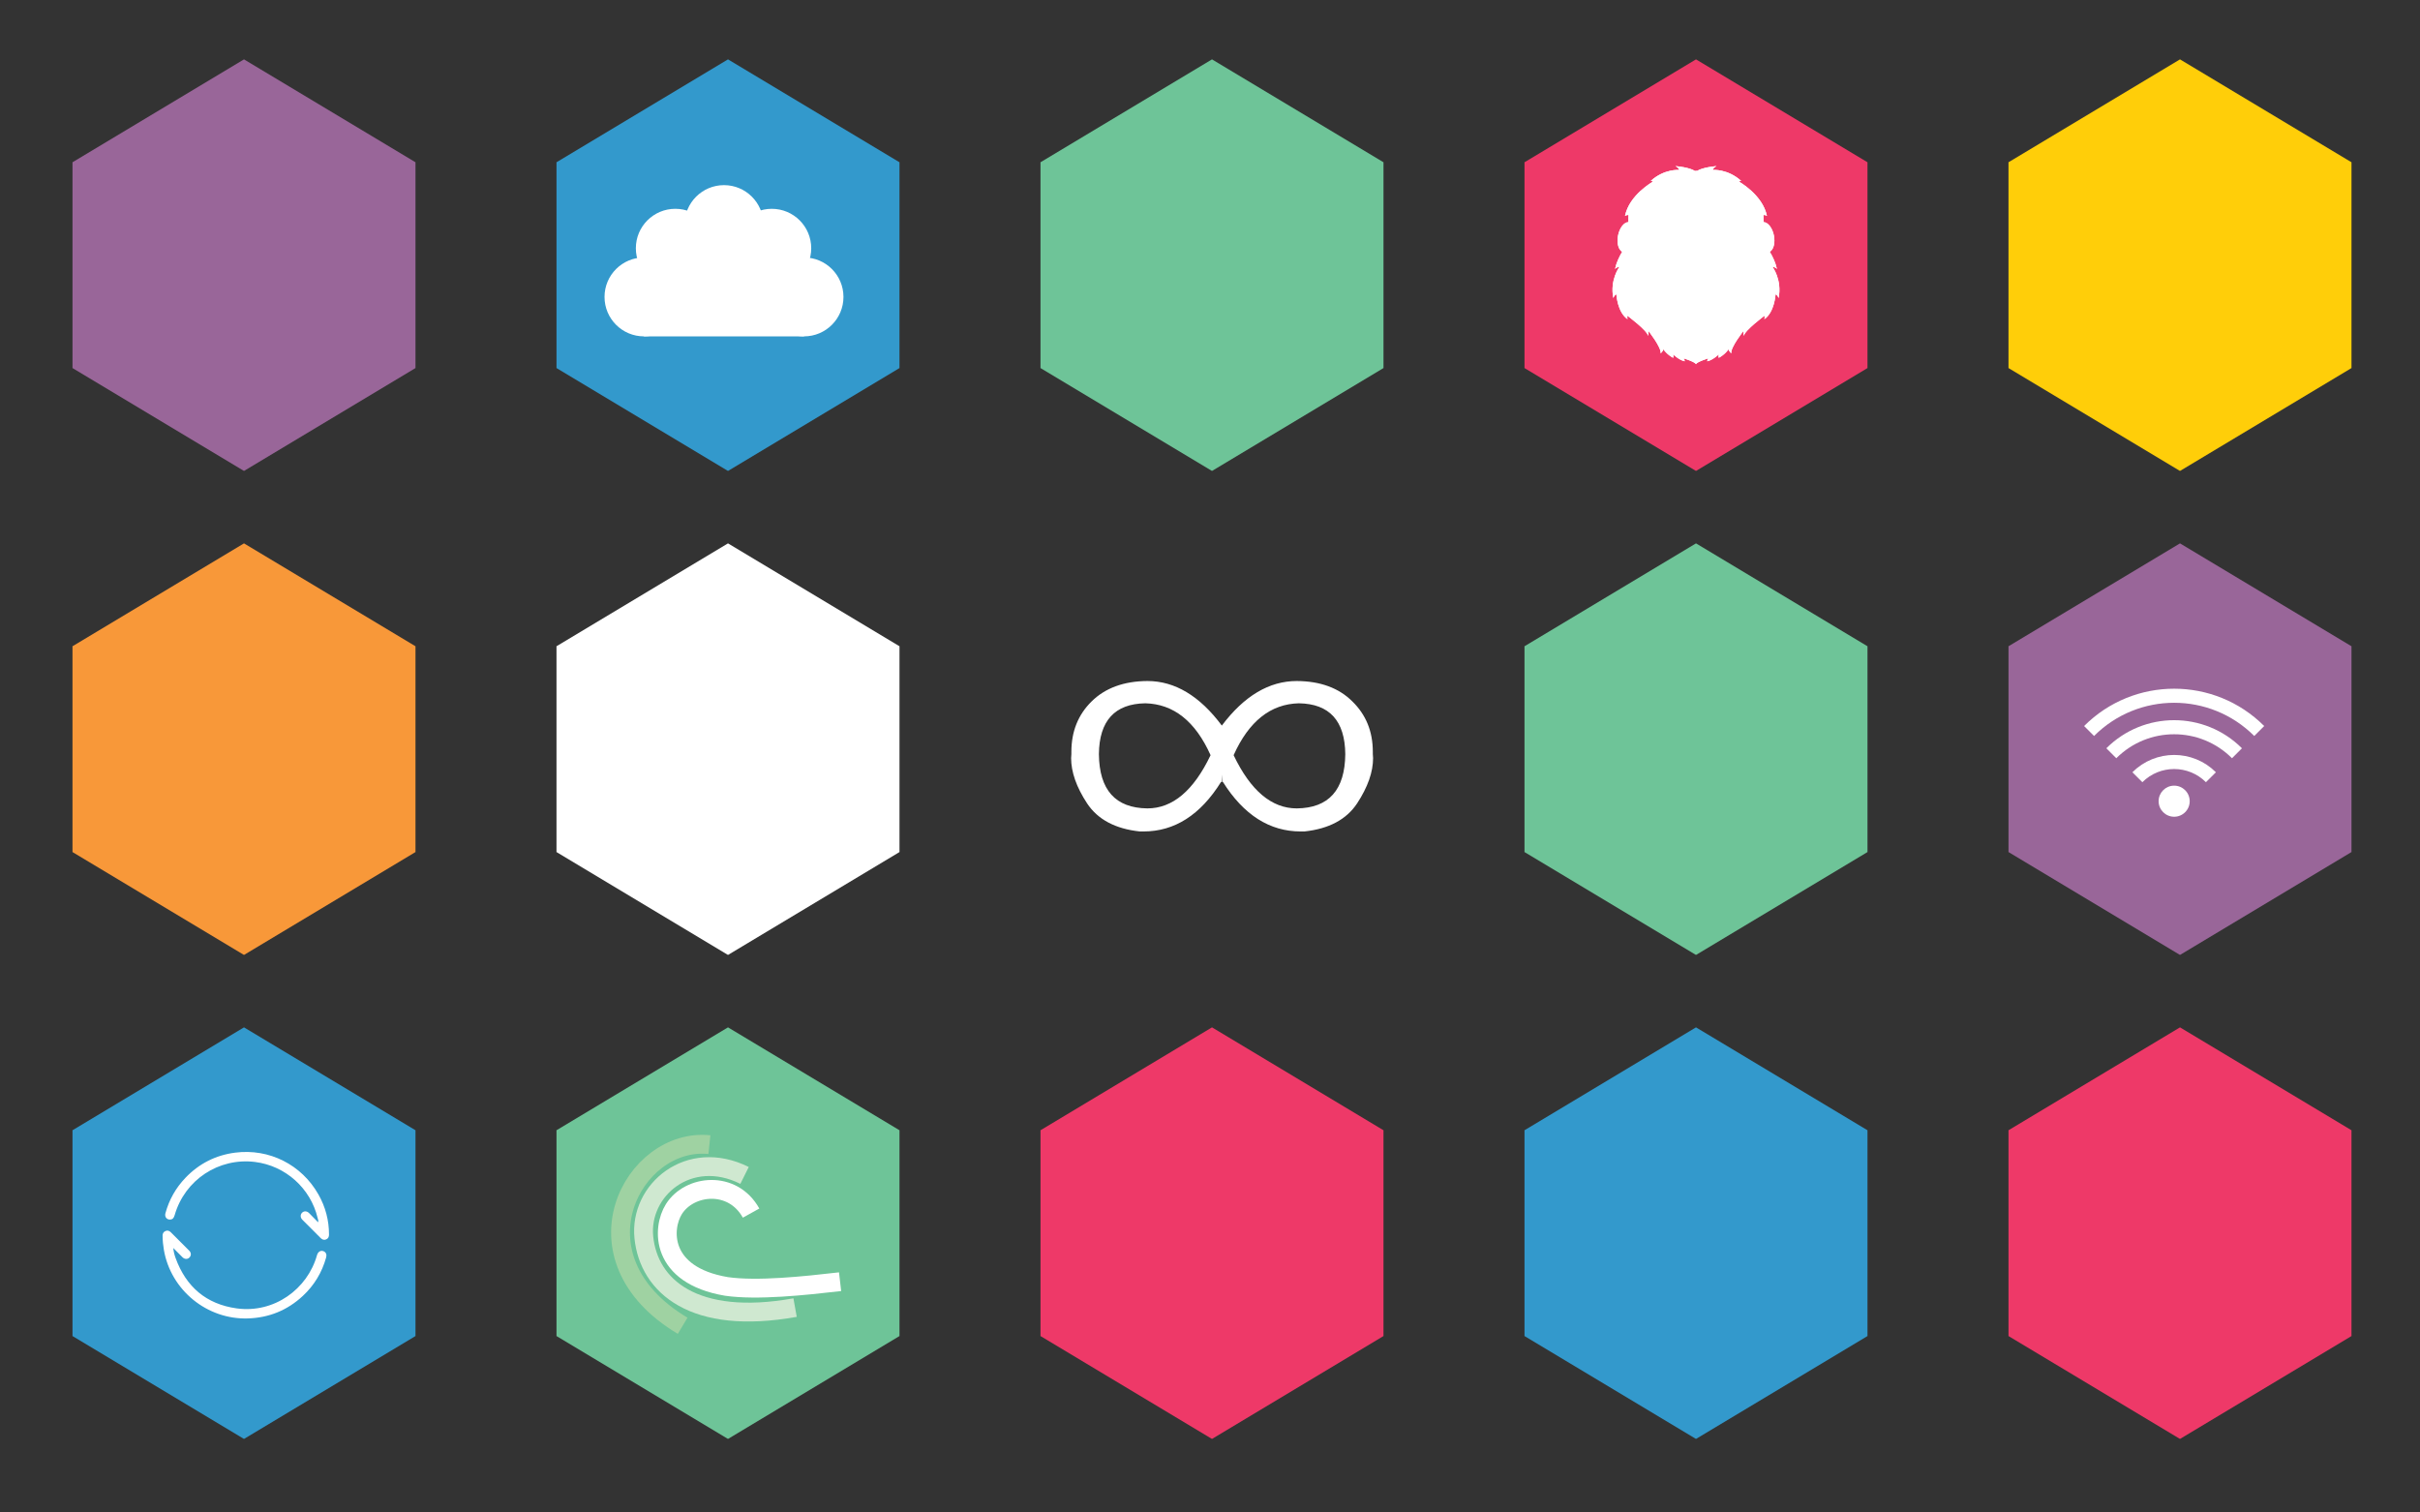 <?xml version="1.0" encoding="utf-8"?>
<!-- Generator: Adobe Illustrator 16.0.0, SVG Export Plug-In . SVG Version: 6.00 Build 0)  -->
<!DOCTYPE svg PUBLIC "-//W3C//DTD SVG 1.1//EN" "http://www.w3.org/Graphics/SVG/1.1/DTD/svg11.dtd">
<svg version="1.1" id="Layer_1" xmlns="http://www.w3.org/2000/svg" xmlns:xlink="http://www.w3.org/1999/xlink" x="0px" y="0px"
	 width="400px" height="250px" viewBox="0 0 400 250" enable-background="new 0 0 400 250" xml:space="preserve">
<rect x="0" y="0" width="400" height="250" fill="#333333" stroke="none"/>
<polygon fill="#996699" points="68.676,60.836 40.329,77.841 11.982,60.836 11.982,26.82 40.329,9.813 68.676,26.82 "/>
<polygon fill="#F89839" points="68.676,140.836 40.329,157.841 11.982,140.836 11.982,106.82 40.329,89.813 68.676,106.82 "/>
<polygon fill="#3399CC" points="68.676,220.836 40.329,237.841 11.982,220.836 11.982,186.82 40.329,169.813 68.676,186.82 "/>
<polygon fill="#6EC498" points="148.676,220.836 120.329,237.841 91.982,220.836 91.982,186.82 120.329,169.813 148.676,186.82 "/>
<polygon fill="#EE3968" points="228.676,220.836 200.329,237.841 171.982,220.836 171.982,186.82 200.329,169.813 228.676,186.82 
	"/>
<polygon fill="#3399CC" points="308.676,220.836 280.329,237.841 251.982,220.836 251.982,186.82 280.329,169.813 308.676,186.82 
	"/>
<polygon fill="#EE3968" points="388.676,220.836 360.329,237.841 331.982,220.836 331.982,186.82 360.329,169.813 388.676,186.82 
	"/>
<polygon fill="#996699" points="388.676,140.836 360.329,157.841 331.982,140.836 331.982,106.82 360.329,89.813 388.676,106.82 "/>
<polygon fill="#FFCE09" points="388.676,60.836 360.329,77.841 331.982,60.836 331.982,26.82 360.329,9.813 388.676,26.82 "/>
<polygon fill="#6EC498" points="228.676,60.836 200.329,77.841 171.982,60.836 171.982,26.82 200.329,9.813 228.676,26.82 "/>
<polygon fill="#3399CC" points="148.676,60.836 120.329,77.841 91.982,60.836 91.982,26.82 120.329,9.813 148.676,26.82 "/>
<polygon fill="#FFFFFF" points="148.676,140.836 120.329,157.841 91.982,140.836 91.982,106.82 120.329,89.813 148.676,106.82 "/>
<polygon fill="#6EC498" points="308.676,140.836 280.329,157.841 251.982,140.836 251.982,106.82 280.329,89.813 308.676,106.82 "/>
<g>
	<g>
		<path id="path3305_3_" fill="none" stroke="#9FD2A2" stroke-width="3.113" d="M117.257,189.201
			c-12.598-1.333-23.383,18.62-4.42,29.937"/>
	</g>
	<g>
		<path id="path3307_3_" fill="none" stroke="#CFE8D0" stroke-width="3.113" d="M123.067,194.287
			c-9.206-4.594-17.444,2.438-16.646,10.248c0.822,8.041,8.255,14.604,24.998,11.597"/>
	</g>
	<g>
		<path id="path3309_3_" fill="none" stroke="#FFFFFF" stroke-width="3.113" d="M124.146,200.513
			c-3.056-5.504-10.198-4.723-12.754-0.666c-2.004,3.179-2.349,10.921,8.673,12.787c5.077,0.73,12.823-0.093,18.791-0.78"/>
	</g>
</g>
<g>
	<g>
		<path fill-rule="evenodd" clip-rule="evenodd" fill="#3399CC" d="M42.063,186.673c0.382,0.146,0.79,0.125,1.186,0.187
			c7.366,1.131,13.239,6.713,14.567,14.044c1.059,5.845-0.45,11.036-4.548,15.354c-3.687,3.884-8.302,5.649-13.642,5.391
			c-8.064-0.395-14.827-6.435-16.233-14.419c-0.077-0.438-0.127-0.879-0.191-1.317c-0.01-0.063,0.02-0.143-0.072-0.168
			c0-0.98,0-1.96,0-2.94c0.082-0.039,0.054-0.115,0.06-0.179c0.204-2.387,0.848-4.653,2.017-6.743
			c2.73-4.882,6.844-7.888,12.355-8.94c0.584-0.112,1.178-0.181,1.768-0.269C40.241,186.673,41.15,186.673,42.063,186.673z
			 M52.57,202.022c-0.494-0.502-0.981-1.01-1.481-1.509c-0.363-0.362-0.833-0.383-1.157-0.066c-0.315,0.309-0.311,0.806,0.039,1.158
			c1.008,1.021,2.026,2.032,3.043,3.046c0.254,0.253,0.556,0.358,0.901,0.207c0.342-0.15,0.466-0.424,0.466-0.792
			c0-2.364-0.586-4.573-1.741-6.62c-2.778-4.93-8.145-7.654-13.78-6.925c-3.212,0.416-5.957,1.81-8.203,4.153
			c-1.604,1.675-2.71,3.637-3.318,5.875c-0.157,0.579,0.216,1.061,0.783,1.033c0.395-0.02,0.602-0.228,0.754-0.752
			c1.674-5.812,7.275-9.514,13.27-8.771c5.035,0.623,9.193,4.345,10.357,9.277c0.052,0.224,0.167,0.45,0.066,0.689V202.022z
			 M28.641,206.282c0.549,0.555,1.032,1.047,1.523,1.532c0.359,0.354,0.838,0.359,1.155,0.032c0.311-0.322,0.298-0.778-0.047-1.123
			c-1.011-1.02-2.027-2.033-3.043-3.045c-0.28-0.28-0.581-0.34-0.9-0.193c-0.326,0.15-0.46,0.41-0.457,0.766
			c0.007,0.788,0.081,1.566,0.213,2.342c1.144,6.663,7.146,11.551,13.897,11.332c3.49-0.113,6.517-1.345,9.067-3.717
			c1.884-1.754,3.171-3.883,3.859-6.366c0.124-0.449-0.014-0.82-0.363-0.995c-0.488-0.245-0.982,0.022-1.153,0.631
			c-1.57,5.6-7.088,9.643-13.278,8.786c-5.018-0.693-8.361-3.563-10.089-8.313C28.842,207.445,28.699,206.921,28.641,206.282z"/>
		<path fill-rule="evenodd" clip-rule="evenodd" fill="#FFFFFF" d="M52.57,202.026c0.101-0.239-0.014-0.466-0.066-0.689
			c-1.164-4.933-5.322-8.654-10.357-9.277c-5.994-0.742-11.596,2.96-13.27,8.771c-0.152,0.524-0.359,0.732-0.754,0.752
			c-0.567,0.027-0.94-0.454-0.783-1.033c0.608-2.238,1.714-4.2,3.318-5.875c2.246-2.344,4.99-3.737,8.203-4.153
			c5.635-0.729,11.001,1.995,13.78,6.925c1.155,2.047,1.741,4.256,1.741,6.62c0,0.368-0.124,0.642-0.466,0.792
			c-0.345,0.151-0.647,0.046-0.901-0.207c-1.018-1.014-2.035-2.025-3.043-3.046c-0.35-0.353-0.354-0.85-0.039-1.158
			c0.323-0.316,0.794-0.296,1.157,0.066c0.5,0.499,0.987,1.007,1.481,1.509c0.002-0.025,0.079,0.011,0.038-0.048
			C52.595,201.993,52.582,202.009,52.57,202.026z"/>
		<path fill-rule="evenodd" clip-rule="evenodd" fill="#FFFFFF" d="M28.641,206.282c0.058,0.639,0.201,1.163,0.385,1.669
			c1.728,4.75,5.071,7.619,10.089,8.313c6.189,0.856,11.708-3.187,13.278-8.786c0.171-0.608,0.665-0.876,1.153-0.631
			c0.349,0.175,0.487,0.546,0.363,0.995c-0.688,2.483-1.975,4.612-3.859,6.366c-2.55,2.372-5.577,3.604-9.067,3.717
			c-6.752,0.219-12.753-4.669-13.897-11.332c-0.132-0.775-0.206-1.554-0.213-2.342c-0.003-0.355,0.131-0.615,0.457-0.766
			c0.319-0.146,0.62-0.087,0.9,0.193c1.017,1.012,2.033,2.025,3.043,3.045c0.346,0.345,0.358,0.801,0.047,1.123
			c-0.317,0.327-0.796,0.321-1.155-0.032C29.673,207.329,29.19,206.837,28.641,206.282z"/>
	</g>
</g>
<g>
	<g>
		<g>
			<g>
				<path fill="none" stroke="#FFFFFF" stroke-width="2.327" d="M345.302,120.828c7.771-7.771,20.352-7.771,28.123,0"/>
				<path fill="none" stroke="#FFFFFF" stroke-width="2.327" d="M348.979,124.506c5.74-5.737,15.028-5.737,20.769,0"/>
				<path fill="none" stroke="#FFFFFF" stroke-width="2.327" d="M353.286,128.469c3.358-3.36,8.797-3.36,12.155,0"/>
			</g>
			<circle fill="#FFFFFF" cx="359.365" cy="132.431" r="2.569"/>
		</g>
	</g>
</g>
<g>
	<g>
		<rect x="106.443" y="46.063" fill="#FFFFFF" width="26.452" height="9.539"/>
		<circle fill="#FFFFFF" cx="106.442" cy="49.079" r="6.52"/>
		<circle fill="#FFFFFF" cx="132.895" cy="49.079" r="6.52"/>
		<circle fill="#FFFFFF" cx="111.621" cy="41.033" r="6.521"/>
		<circle fill="#FFFFFF" cx="127.567" cy="41.033" r="6.519"/>
		<circle fill="#FFFFFF" cx="119.669" cy="37.121" r="6.52"/>
		<rect x="106.443" y="43.082" fill="#FFFFFF" width="26.452" height="6.557"/>
	</g>
</g>
<g id="text3006_1_">
	<path id="path3011_1_" fill="#FFFFFF" d="M181.637,124.652c0.058,5.922,2.729,8.91,8.016,8.969c4.159,0,7.64-2.932,10.441-8.795
		c-2.513-5.604-6.109-8.463-10.788-8.578C184.251,116.334,181.694,119.137,181.637,124.652 M214.694,116.248
		c-4.68,0.115-8.275,2.975-10.789,8.578c2.802,5.863,6.283,8.795,10.442,8.795c5.285-0.059,7.957-3.047,8.015-8.969
		C222.305,119.137,219.748,116.334,214.694,116.248 M201.956,128.031v1.213h-0.13c-3.408,5.461-7.683,8.189-12.824,8.189h-0.606
		c-4.044-0.434-6.946-1.979-8.708-4.635c-1.763-2.688-2.644-5.186-2.643-7.496c-0.001-0.203,0.014-0.42,0.043-0.65
		c0-0.115,0-0.246,0-0.391c0-3.35,1.111-6.121,3.336-8.316c2.253-2.225,5.329-3.352,9.229-3.379c4.534,0,8.636,2.453,12.304,7.365
		c3.697-4.912,7.828-7.365,12.392-7.365c3.898,0.027,6.96,1.154,9.185,3.379c2.253,2.195,3.379,4.967,3.379,8.316
		c0,0.145,0,0.275,0,0.391c0.029,0.23,0.044,0.447,0.044,0.65c0,2.311-0.881,4.809-2.644,7.496
		c-1.762,2.656-4.664,4.201-8.708,4.635h-0.606c-5.142,0-9.431-2.729-12.867-8.189h-0.087L201.956,128.031"/>
</g>
<g>
	<polygon fill="#EE3968" points="308.676,60.838 280.329,77.841 251.982,60.838 251.982,26.821 280.329,9.813 308.676,26.821 	"/>
	<g>
		<g>
			<path fill="#FFFFFF" d="M284.726,40.592c-0.802,0.713-1.88,1.979-2.943,1.861c0,0,1.136,0.369,1.493,1.063
				c-0.076-0.172-0.248-0.619-0.109-0.924c0,0,0.594,0.463,1.739,0.1c1.145-0.363,1.015-1.855,1.015-1.855s0.23-0.123,0.325,0.67
				c0,0,0.279-0.852,0.083-1.402C286.131,39.553,285.525,39.879,284.726,40.592z"/>
			<path fill="#FFFFFF" d="M283.616,41.838c0.969,0.404,1.07-0.582,1.07-0.582l0.229-0.303c0.089,1.688-1.376,1.205-1.376,1.205
				L283.616,41.838z"/>
			<path fill="#FFFFFF" d="M285.307,42.066c-0.504,0.848-1.919,0.521-2.097,0.309l0.119-0.109c0,0,0.654,0.494,1.419-0.023
				c0.766-0.518,0.391-1.408,0.391-1.408l0.219-0.094C285.357,40.74,285.763,41.213,285.307,42.066z"/>
		</g>
		<path fill="#FFFFFF" d="M283.275,43.516c0.02,0.045,0.033,0.072,0.033,0.072C283.299,43.564,283.287,43.539,283.275,43.516z"/>
		<path fill="#FFFFFF" d="M281.826,42.012c1.244,0.033,2.005-1.264,2.005-1.264c-0.564,0.396-1.244,0.689-1.89,0.494
			c-0.646-0.197-0.919-0.623-0.919-0.623v0.023C281.022,40.643,280.583,41.979,281.826,42.012z"/>
		<path fill="#FFFFFF" d="M281.367,43.639c0.301,0.004,0.478,0.219,1.048,0.707c0.569,0.488,1.631,0.459,1.631,0.459
			c-0.886-0.162-1.239-0.846-1.723-1.08C281.841,43.49,281.367,43.639,281.367,43.639z"/>
		<path fill="#FFFFFF" d="M283.698,48.15c0.144-0.783-0.284-1.125-1.071-0.754c-0.787,0.369-1.864,1.328-1.864,1.328
			c0.428,0.701,0.158,1.227,0.158,1.227c0.297-0.07,0.449-0.4,0.449-0.4c1.536,0.357,1.491-1.787,1.628-1.75
			c0.615,0.234-0.062,1.787-0.062,1.787S283.554,48.934,283.698,48.15z"/>
		<path fill="#FFFFFF" d="M281.263,46.775c0,0,2.117-0.881,2.743,0.957c0.625,1.836-0.677,2.551-0.677,2.551
			s1.353-0.459,1.875-1.672c0.523-1.211,1.838-1.313,1.161-2.627c0,0-0.816,2.041-3.61-0.678
			C282.755,45.307,281.67,45.486,281.263,46.775z"/>
		<path fill="#FFFFFF" d="M280.327,43.996c0.273-0.746,0.494-0.967,1.24-1.24c-0.746-0.273-0.967-0.494-1.24-1.24
			c-0.271,0.746-0.494,0.967-1.24,1.24C279.833,43.029,280.056,43.25,280.327,43.996z"/>
		<path fill="#FFFFFF" d="M282.51,44.734c0,0-1.071-1.098-1.556,0.994C280.954,45.729,281.249,44.695,282.51,44.734z"/>
		<g>
			<path fill="#FFFFFF" d="M292.979,44.111c0.43,0,0.732,0.354,0.732,0.354c-0.218-1.049-0.704-2.051-1.188-2.855
				c0.624-0.326,0.929-1.445,0.688-2.676c-0.249-1.271-0.996-2.215-1.722-2.221c0.009-0.695-0.011-1.172-0.011-1.172
				c0.306-0.051,0.58,0.16,0.58,0.16c-0.689-3.502-4.632-5.684-4.632-5.684c0.192-0.135,0.384-0.105,0.384-0.105
				c-2.249-2.047-4.708-1.822-4.708-1.822c0.034-0.326,0.612-0.637,0.612-0.637c-2.118,0.203-2.969,0.635-3.26,0.834
				c-0.076-0.068-0.121-0.107-0.121-0.107s-0.047,0.041-0.129,0.111c-0.283-0.197-1.133-0.635-3.264-0.838
				c0,0,0.578,0.311,0.611,0.637c0,0-2.459-0.225-4.707,1.822c0,0,0.191-0.029,0.383,0.105c0,0-3.943,2.182-4.631,5.684
				c0,0,0.273-0.211,0.58-0.16c0,0-0.021,0.477-0.012,1.172c-0.727,0.006-1.473,0.949-1.721,2.221
				c-0.242,1.23,0.063,2.35,0.688,2.676c-0.482,0.805-0.969,1.807-1.188,2.855c0,0,0.303-0.354,0.732-0.354
				c0,0-1.607,2.115-1.014,5.156c0,0,0.191-0.545,0.508-0.611c0,0,0.152,2.938,1.846,4.105c0,0-0.076-0.322-0.02-0.572
				c0,0,3.293,2.443,3.408,3.324c0,0,0.152-0.395,0.051-0.83c0,0,2.193,2.77,2.027,3.713c0,0,0.336-0.215,0.451-0.66
				c0,0,0.604,0.885,1.627,1.412c0,0,0.078-0.311-0.014-0.574c0,0,1.037,0.98,1.918,1.143c0,0-0.014-0.32-0.176-0.488
				c0,0,1.928,0.604,2.037,0.973c0.109-0.369,2.038-0.973,2.038-0.973c-0.163,0.168-0.177,0.488-0.177,0.488
				c0.88-0.162,1.919-1.143,1.919-1.143c-0.092,0.262-0.016,0.574-0.016,0.574c1.024-0.527,1.627-1.412,1.627-1.412
				c0.115,0.445,0.452,0.66,0.452,0.66c-0.166-0.943,2.027-3.713,2.027-3.713c-0.102,0.434,0.052,0.83,0.052,0.83
				c0.114-0.881,3.406-3.324,3.406-3.324c0.058,0.25-0.019,0.572-0.019,0.572c1.693-1.168,1.846-4.105,1.846-4.105
				c0.315,0.066,0.508,0.611,0.508,0.611C294.585,46.227,292.979,44.111,292.979,44.111z"/>
			<path fill="#FFFFFF" d="M291.361,39.031c-0.003,0-0.005,0-0.008,0.002c0.072-0.611,0.109-1.234,0.126-1.783
				c0.544,0.279,1.016,0.98,1.188,1.861c0.169,0.859,0.008,1.668-0.371,2.137c-0.56-0.867-1.061-1.426-1.061-1.426
				s0.192-0.609,0.727-0.504C291.963,39.318,291.715,38.963,291.361,39.031z"/>
			<path fill="#FFFFFF" d="M280.052,29.133c0.182,0.072,0.277,0.125,0.277,0.125s0.1-0.055,0.285-0.127
				c0.564,0.686,1.903,1.66,3.68,2.475c2.255,1.035,3.201,2.215,3.201,2.215c-2.797-1.301-5.367-0.953-5.367-0.953
				c3.33,0.268,5.02,2.578,5.02,2.578c-1.608-1.365-4.545-0.832-4.545-0.832c1.767,0.172,2.104,1.172,2.104,1.172
				c-2.796,0.113-4.371,2.568-4.371,2.568s-1.576-2.455-4.373-2.568c0,0,0.336-1,2.104-1.172c0,0-2.938-0.533-4.545,0.832
				c0,0,1.689-2.311,5.02-2.578c0,0-2.57-0.348-5.367,0.953c0,0,0.945-1.18,3.201-2.215
				C278.147,30.793,279.485,29.818,280.052,29.133z"/>
			<path fill="#FFFFFF" d="M286.567,41.92c0,0-0.249,0.756-0.947,0.996c0,0,1.229,0.057,1.811-0.77
				c0.037,0.729-0.088,1.246-0.156,1.469c-1.625,1.504-3.515,0.531-3.515,0.531c0.936,0.973,2.1,1.189,3.151,0.529
				c0.499-0.313,0.76-0.75,0.896-1.125c0.008,0.391-0.142,0.629-0.142,0.629c1.131,0.922,1.001,2.57-0.143,4.119
				c-1.145,1.551-2.47,1.279-2.47,1.279c0.351,1.145,0.108,1.842,0.108,1.842c-0.238,0.555-0.53,0.996-0.854,1.348
				c-0.039,0.035-0.083,0.076-0.135,0.119c0.004-0.002,0.008-0.004,0.011-0.008c-0.005,0.006-0.012,0.01-0.019,0.016
				c0.003-0.002,0.006-0.004,0.008-0.008c-0.524,0.355-1.652,0.709-3.855,0.709c-2.139,0-3.266-0.332-3.809-0.676
				c-0.385-0.373-0.729-0.861-1.002-1.5c0,0-0.242-0.697,0.109-1.842c0,0-1.328,0.271-2.471-1.279
				c-1.145-1.549-1.273-3.197-0.143-4.119c0,0-0.143-0.227-0.143-0.6c0.141,0.367,0.4,0.791,0.885,1.096
				c1.053,0.66,2.217,0.443,3.152-0.529c0,0-1.877,0.967-3.498-0.518c-0.068-0.213-0.197-0.732-0.162-1.467
				c0.586,0.809,1.799,0.754,1.799,0.754c-0.697-0.24-0.945-0.996-0.945-0.996c-0.059,0.184,0.047,0.346,0.047,0.346
				c-0.527-0.238-0.742-0.551-0.813-0.836c0.08-0.438,0.223-0.922,0.457-1.445c0.988-2.201,2.826-2.283,6.553,0.471
				c3.337-2.725,5.563-2.672,6.552-0.471c0.229,0.512,0.371,0.988,0.452,1.418c-0.064,0.293-0.275,0.617-0.819,0.863
				C286.519,42.264,286.625,42.102,286.567,41.92z"/>
			<path fill="#FFFFFF" d="M267.989,39.111c0.172-0.881,0.645-1.582,1.189-1.861c0.016,0.549,0.053,1.172,0.125,1.783
				c-0.002-0.002-0.004-0.002-0.008-0.002c-0.354-0.068-0.604,0.287-0.604,0.287c0.537-0.105,0.729,0.504,0.729,0.504
				s-0.5,0.559-1.061,1.426C267.981,40.779,267.821,39.971,267.989,39.111z"/>
			<path fill="#FFFFFF" d="M273.644,52.311c-0.982-1.008-0.754-3.111-0.754-3.111c-0.637,0.842-0.459,2.461-0.459,2.461
				c-1.861-2.016-1.684-4.248-1.684-4.248c-0.854,1.52-0.395,3.598-0.395,3.598c-1.557-2.232-0.865-4.813-0.865-4.813
				c-0.967,1.063-1.053,3.205-1.053,3.205c-0.516-1.033-0.096-2.086-0.096-2.086c-0.486,0.26-0.582,1.129-0.582,1.129
				c-1.227-2.869,1.645-6.008,1.645-6.008l-1.359,0.816c0.715-1.684,1.914-2.865,1.914-2.865l0.557,0.844
				c-1.131-5.225-0.203-6.555-0.203-6.555c-0.324-0.029-0.641,0.221-0.641,0.221c1.283-3.617,6-5.082,6-5.082
				c-0.498-0.287-1.336-0.188-1.336-0.188c2.256-1.107,4.074-0.951,5.096-0.693c-0.494,0.393-1.117,0.855-1.664,1.168
				c-1.127,0.641-5.033,2.355-5.875,4.877c0,0,0.621-0.689,1.559-0.695c0,0-0.879,0.867-0.803,2.451c0,0,1.109-1.137,2.652-1.273
				c0,0-0.549,0.541-0.541,1.01c0,0,2.357-0.57,4.561,1.666c-1.133-0.564-3.039-1.229-4.781-0.49c0,0,0.559-0.063,0.729,0.086
				c0,0-2.297,0.844-2.66,4.223c0,0-0.26-0.262-0.244-0.771c0,0-0.588,1.625-0.207,2.477c0,0-0.988,1.689-0.711,3.313
				c0,0,0.121-0.377,0.33-0.449c0,0-0.061,1.729,1.316,2.805c0,0-0.172-0.338-0.104-0.551c0,0,0.295,0.686,1.1,1.285
				C273.554,50.967,273.644,52.311,273.644,52.311z"/>
			<path fill="#FFFFFF" d="M275.595,56.152c0.498-0.652,0.014-1.43,0.014-1.43c-0.383,0.855-1.213,0.625-1.213,0.625
				c0.613-0.332,0.555-1.314,0.555-1.314c-0.834-0.049-0.797-3.035-0.768-3.9c0.207,0.145,0.445,0.281,0.719,0.4
				c0,0-0.369,2.002,2.068,4.512C276.815,55.941,275.595,56.152,275.595,56.152z"/>
			<path fill="#FFFFFF" d="M280.335,55.848c-1.385,0-3.26-0.361-4.387-3.199c0,0,1.031,1.912,4.387,1.912
				c3.354,0,4.385-1.912,4.385-1.912C283.593,55.486,281.718,55.848,280.335,55.848z"/>
			<path fill="#FFFFFF" d="M286.261,55.348c0,0-0.829,0.23-1.211-0.625c0,0-0.485,0.777,0.013,1.43c0,0-1.212-0.209-1.374-1.098
				c2.449-2.514,2.079-4.521,2.079-4.521c0.269-0.117,0.503-0.25,0.707-0.393c0.028,0.875,0.063,3.844-0.769,3.893
				C285.706,54.033,285.649,55.016,286.261,55.348z"/>
			<path fill="#FFFFFF" d="M292.901,48.445c0,0-0.095-0.869-0.584-1.129c0,0,0.421,1.053-0.096,2.086c0,0-0.086-2.143-1.053-3.205
				c0,0,0.693,2.58-0.864,4.813c0,0,0.46-2.078-0.396-3.598c0,0,0.179,2.232-1.684,4.248c0,0,0.179-1.619-0.459-2.463
				c0,0,0.229,2.105-0.753,3.113c0,0,0.09-1.338-0.438-2.24c0.812-0.6,1.107-1.291,1.107-1.291c0.069,0.213-0.103,0.549-0.103,0.549
				c1.377-1.074,1.315-2.805,1.315-2.805c0.209,0.074,0.33,0.451,0.33,0.451c0.277-1.623-0.711-3.313-0.711-3.313
				c0.381-0.852-0.207-2.477-0.207-2.477c0.017,0.508-0.243,0.771-0.243,0.771c-0.364-3.379-2.66-4.223-2.66-4.223
				c0.169-0.148,0.728-0.088,0.728-0.088c-1.693-0.715-3.539-0.109-4.684,0.443c2.178-2.18,4.463-1.617,4.463-1.617
				c0.008-0.469-0.542-1.012-0.542-1.012c1.544,0.139,2.653,1.275,2.653,1.275c0.076-1.584-0.803-2.451-0.803-2.451
				c0.938,0.004,1.558,0.693,1.558,0.693c-0.84-2.521-4.748-4.234-5.874-4.875c-0.548-0.313-1.172-0.777-1.666-1.172
				c1.021-0.256,2.837-0.408,5.088,0.697c0,0-0.84-0.1-1.337,0.188c0,0,4.718,1.465,5.999,5.08c0,0-0.315-0.248-0.641-0.219
				c0,0,0.928,1.33-0.201,6.553l0.555-0.842c0,0,1.2,1.18,1.914,2.865l-1.358-0.816C291.256,42.438,294.126,45.576,292.901,48.445z"
				/>
		</g>
		<path fill="#FFFFFF" d="M277.382,43.516c-0.012,0.023-0.023,0.049-0.033,0.072C277.349,43.588,277.362,43.561,277.382,43.516z"/>
		<g>
			<path fill="#FFFFFF" d="M277.382,43.516c0.357-0.693,1.492-1.063,1.492-1.063c-1.063,0.117-2.143-1.148-2.941-1.861
				c-0.801-0.713-1.406-1.037-1.604-0.488c-0.197,0.551,0.082,1.402,0.082,1.402c0.096-0.793,0.326-0.67,0.326-0.67
				s-0.131,1.492,1.014,1.855c1.146,0.365,1.74-0.098,1.74-0.098C277.628,42.896,277.458,43.344,277.382,43.516z"/>
			<path fill="#FFFFFF" d="M275.743,40.953l0.227,0.303c0,0,0.104,0.986,1.07,0.582l0.078,0.32
				C277.118,42.158,275.653,42.641,275.743,40.953z"/>
			<path fill="#FFFFFF" d="M275.351,42.066c-0.457-0.854-0.051-1.326-0.051-1.326l0.219,0.094c0,0-0.375,0.891,0.391,1.408
				s1.418,0.023,1.418,0.023l0.119,0.109C277.269,42.588,275.854,42.914,275.351,42.066z"/>
		</g>
		<path fill="#FFFFFF" d="M278.831,42.012c1.244-0.033,0.803-1.367,0.803-1.367v-0.025c0,0-0.271,0.426-0.918,0.623
			c-0.645,0.195-1.324-0.096-1.889-0.494C276.827,40.748,277.587,42.045,278.831,42.012z"/>
		<path fill="#FFFFFF" d="M278.243,44.346c0.568-0.488,0.746-0.703,1.047-0.707c0,0-0.475-0.148-0.957,0.086
			s-0.838,0.918-1.723,1.08C276.61,44.805,277.673,44.834,278.243,44.346z"/>
		<path fill="#FFFFFF" d="M278.03,47.396c-0.787-0.371-1.215-0.029-1.07,0.754s0.76,1.438,0.76,1.438s-0.678-1.553-0.061-1.787
			c0.137-0.037,0.092,2.107,1.627,1.75c0,0,0.152,0.33,0.449,0.4c0,0-0.268-0.525,0.16-1.227
			C279.896,48.725,278.817,47.766,278.03,47.396z"/>
		<path fill="#FFFFFF" d="M276.651,47.732c0.625-1.838,2.744-0.957,2.744-0.957c-0.408-1.289-1.492-1.469-1.492-1.469
			c-2.795,2.719-3.611,0.678-3.611,0.678c-0.676,1.314,0.637,1.416,1.16,2.627c0.523,1.213,1.875,1.672,1.875,1.672
			S276.026,49.568,276.651,47.732z"/>
		<path fill="#FFFFFF" d="M280.323,46.449c-0.193,0.365-0.352,0.473-0.881,0.605c0.529,0.135,0.688,0.242,0.881,0.605
			c0.193-0.363,0.35-0.471,0.881-0.605C280.673,46.922,280.517,46.814,280.323,46.449z"/>
		<path fill="#FFFFFF" d="M278.147,44.734c1.262-0.039,1.557,0.994,1.557,0.994C279.218,43.637,278.147,44.734,278.147,44.734z"/>
		<path fill="#FFFFFF" d="M284.726,40.592c-0.802,0.713-1.88,1.979-2.943,1.861c0,0,1.136,0.369,1.493,1.063
			c-0.076-0.172-0.248-0.619-0.109-0.924c0,0,0.594,0.463,1.739,0.1c1.145-0.363,1.015-1.855,1.015-1.855s0.23-0.123,0.325,0.67
			c0,0,0.279-0.852,0.083-1.402C286.131,39.553,285.525,39.879,284.726,40.592z M283.616,41.838c0.969,0.404,1.07-0.582,1.07-0.582
			l0.229-0.303c0.089,1.688-1.376,1.205-1.376,1.205L283.616,41.838z M285.307,42.066c-0.504,0.848-1.919,0.521-2.097,0.309
			l0.119-0.109c0,0,0.654,0.494,1.419-0.023c0.766-0.518,0.391-1.408,0.391-1.408l0.219-0.094
			C285.357,40.74,285.763,41.213,285.307,42.066z M283.275,43.516c0.02,0.045,0.033,0.072,0.033,0.072
			C283.299,43.564,283.287,43.539,283.275,43.516z M281.826,42.012c1.244,0.033,2.005-1.264,2.005-1.264
			c-0.564,0.396-1.244,0.689-1.89,0.494c-0.646-0.197-0.919-0.623-0.919-0.623v0.023C281.022,40.643,280.583,41.979,281.826,42.012z
			 M281.367,43.639c0.301,0.004,0.478,0.219,1.048,0.707c0.569,0.488,1.631,0.459,1.631,0.459c-0.886-0.162-1.239-0.846-1.723-1.08
			C281.841,43.49,281.367,43.639,281.367,43.639z M283.698,48.15c0.144-0.783-0.284-1.125-1.071-0.754
			c-0.787,0.369-1.864,1.328-1.864,1.328c0.428,0.701,0.158,1.227,0.158,1.227c0.297-0.07,0.449-0.4,0.449-0.4
			c1.536,0.357,1.491-1.787,1.628-1.75c0.615,0.234-0.062,1.787-0.062,1.787S283.554,48.934,283.698,48.15z M281.263,46.775
			c0,0,2.117-0.881,2.743,0.957c0.625,1.836-0.677,2.551-0.677,2.551s1.353-0.459,1.875-1.672c0.523-1.211,1.838-1.313,1.161-2.627
			c0,0-0.816,2.041-3.61-0.678C282.755,45.307,281.67,45.486,281.263,46.775z M280.327,43.996c0.273-0.746,0.494-0.967,1.24-1.24
			c-0.746-0.273-0.967-0.494-1.24-1.24c-0.271,0.746-0.494,0.967-1.24,1.24C279.833,43.029,280.056,43.25,280.327,43.996z
			 M282.51,44.734c0,0-1.071-1.098-1.556,0.994C280.954,45.729,281.249,44.695,282.51,44.734z M292.979,44.111
			c0.43,0,0.732,0.354,0.732,0.354c-0.218-1.049-0.704-2.051-1.188-2.855c0.624-0.326,0.929-1.445,0.688-2.676
			c-0.249-1.271-0.996-2.215-1.722-2.221c0.009-0.695-0.011-1.172-0.011-1.172c0.306-0.051,0.58,0.16,0.58,0.16
			c-0.689-3.502-4.632-5.684-4.632-5.684c0.192-0.135,0.384-0.105,0.384-0.105c-2.249-2.047-4.708-1.822-4.708-1.822
			c0.034-0.326,0.612-0.637,0.612-0.637c-2.118,0.203-2.969,0.635-3.26,0.834c-0.076-0.068-0.121-0.107-0.121-0.107
			s-0.047,0.041-0.129,0.111c-0.283-0.197-1.133-0.635-3.264-0.838c0,0,0.578,0.311,0.611,0.637c0,0-2.459-0.225-4.707,1.822
			c0,0,0.191-0.029,0.383,0.105c0,0-3.943,2.182-4.631,5.684c0,0,0.273-0.211,0.58-0.16c0,0-0.021,0.477-0.012,1.172
			c-0.727,0.006-1.473,0.949-1.721,2.221c-0.242,1.23,0.063,2.35,0.688,2.676c-0.482,0.805-0.969,1.807-1.188,2.855
			c0,0,0.303-0.354,0.732-0.354c0,0-1.607,2.115-1.014,5.156c0,0,0.191-0.545,0.508-0.611c0,0,0.152,2.938,1.846,4.105
			c0,0-0.076-0.322-0.02-0.572c0,0,3.293,2.443,3.408,3.324c0,0,0.152-0.395,0.051-0.83c0,0,2.193,2.77,2.027,3.713
			c0,0,0.336-0.215,0.451-0.66c0,0,0.604,0.885,1.627,1.412c0,0,0.078-0.311-0.014-0.574c0,0,1.037,0.98,1.918,1.143
			c0,0-0.014-0.32-0.176-0.488c0,0,1.928,0.604,2.037,0.973c0.109-0.369,2.038-0.973,2.038-0.973
			c-0.163,0.168-0.177,0.488-0.177,0.488c0.88-0.162,1.919-1.143,1.919-1.143c-0.092,0.262-0.016,0.574-0.016,0.574
			c1.024-0.527,1.627-1.412,1.627-1.412c0.115,0.445,0.452,0.66,0.452,0.66c-0.166-0.943,2.027-3.713,2.027-3.713
			c-0.102,0.434,0.052,0.83,0.052,0.83c0.114-0.881,3.406-3.324,3.406-3.324c0.058,0.25-0.019,0.572-0.019,0.572
			c1.693-1.168,1.846-4.105,1.846-4.105c0.315,0.066,0.508,0.611,0.508,0.611C294.585,46.227,292.979,44.111,292.979,44.111z
			 M291.361,39.031c-0.003,0-0.005,0-0.008,0.002c0.072-0.611,0.109-1.234,0.126-1.783c0.544,0.279,1.016,0.98,1.188,1.861
			c0.169,0.859,0.008,1.668-0.371,2.137c-0.56-0.867-1.061-1.426-1.061-1.426s0.192-0.609,0.727-0.504
			C291.963,39.318,291.715,38.963,291.361,39.031z M280.052,29.133c0.182,0.072,0.277,0.125,0.277,0.125s0.1-0.055,0.285-0.127
			c0.564,0.686,1.903,1.66,3.68,2.475c2.255,1.035,3.201,2.215,3.201,2.215c-2.797-1.301-5.367-0.953-5.367-0.953
			c3.33,0.268,5.02,2.578,5.02,2.578c-1.608-1.365-4.545-0.832-4.545-0.832c1.767,0.172,2.104,1.172,2.104,1.172
			c-2.796,0.113-4.371,2.568-4.371,2.568s-1.576-2.455-4.373-2.568c0,0,0.336-1,2.104-1.172c0,0-2.938-0.533-4.545,0.832
			c0,0,1.689-2.311,5.02-2.578c0,0-2.57-0.348-5.367,0.953c0,0,0.945-1.18,3.201-2.215
			C278.147,30.793,279.485,29.818,280.052,29.133z M286.567,41.92c0,0-0.249,0.756-0.947,0.996c0,0,1.229,0.057,1.811-0.77
			c0.037,0.729-0.088,1.246-0.156,1.469c-1.625,1.504-3.515,0.531-3.515,0.531c0.936,0.973,2.1,1.189,3.151,0.529
			c0.499-0.313,0.76-0.75,0.896-1.125c0.008,0.391-0.142,0.629-0.142,0.629c1.131,0.922,1.001,2.57-0.143,4.119
			c-1.145,1.551-2.47,1.279-2.47,1.279c0.351,1.145,0.108,1.842,0.108,1.842c-0.238,0.555-0.53,0.996-0.854,1.348
			c-0.039,0.035-0.083,0.076-0.135,0.119c0.004-0.002,0.008-0.004,0.011-0.008c-0.005,0.006-0.012,0.01-0.019,0.016
			c0.003-0.002,0.006-0.004,0.008-0.008c-0.524,0.355-1.652,0.709-3.855,0.709c-2.139,0-3.266-0.332-3.809-0.676
			c-0.385-0.373-0.729-0.861-1.002-1.5c0,0-0.242-0.697,0.109-1.842c0,0-1.328,0.271-2.471-1.279
			c-1.145-1.549-1.273-3.197-0.143-4.119c0,0-0.143-0.227-0.143-0.6c0.141,0.367,0.4,0.791,0.885,1.096
			c1.053,0.66,2.217,0.443,3.152-0.529c0,0-1.877,0.967-3.498-0.518c-0.068-0.213-0.197-0.732-0.162-1.467
			c0.586,0.809,1.799,0.754,1.799,0.754c-0.697-0.24-0.945-0.996-0.945-0.996c-0.059,0.184,0.047,0.346,0.047,0.346
			c-0.527-0.238-0.742-0.551-0.813-0.836c0.08-0.438,0.223-0.922,0.457-1.445c0.988-2.201,2.826-2.283,6.553,0.471
			c3.337-2.725,5.563-2.672,6.552-0.471c0.229,0.512,0.371,0.988,0.452,1.418c-0.064,0.293-0.275,0.617-0.819,0.863
			C286.519,42.264,286.625,42.102,286.567,41.92z M267.989,39.111c0.172-0.881,0.645-1.582,1.189-1.861
			c0.016,0.549,0.053,1.172,0.125,1.783c-0.002-0.002-0.004-0.002-0.008-0.002c-0.354-0.068-0.604,0.287-0.604,0.287
			c0.537-0.105,0.729,0.504,0.729,0.504s-0.5,0.559-1.061,1.426C267.981,40.779,267.821,39.971,267.989,39.111z M273.644,52.311
			c-0.982-1.008-0.754-3.111-0.754-3.111c-0.637,0.842-0.459,2.461-0.459,2.461c-1.861-2.016-1.684-4.248-1.684-4.248
			c-0.854,1.52-0.395,3.598-0.395,3.598c-1.557-2.232-0.865-4.813-0.865-4.813c-0.967,1.063-1.053,3.205-1.053,3.205
			c-0.516-1.033-0.096-2.086-0.096-2.086c-0.486,0.26-0.582,1.129-0.582,1.129c-1.227-2.869,1.645-6.008,1.645-6.008l-1.359,0.816
			c0.715-1.684,1.914-2.865,1.914-2.865l0.557,0.844c-1.131-5.225-0.203-6.555-0.203-6.555c-0.324-0.029-0.641,0.221-0.641,0.221
			c1.283-3.617,6-5.082,6-5.082c-0.498-0.287-1.336-0.188-1.336-0.188c2.256-1.107,4.074-0.951,5.096-0.693
			c-0.494,0.393-1.117,0.855-1.664,1.168c-1.127,0.641-5.033,2.355-5.875,4.877c0,0,0.621-0.689,1.559-0.695
			c0,0-0.879,0.867-0.803,2.451c0,0,1.109-1.137,2.652-1.273c0,0-0.549,0.541-0.541,1.01c0,0,2.357-0.57,4.561,1.666
			c-1.133-0.564-3.039-1.229-4.781-0.49c0,0,0.559-0.063,0.729,0.086c0,0-2.297,0.844-2.66,4.223c0,0-0.26-0.262-0.244-0.771
			c0,0-0.588,1.625-0.207,2.477c0,0-0.988,1.689-0.711,3.313c0,0,0.121-0.377,0.33-0.449c0,0-0.061,1.729,1.316,2.805
			c0,0-0.172-0.338-0.104-0.551c0,0,0.295,0.686,1.1,1.285C273.554,50.967,273.644,52.311,273.644,52.311z M275.595,56.152
			c0.498-0.652,0.014-1.43,0.014-1.43c-0.383,0.855-1.213,0.625-1.213,0.625c0.613-0.332,0.555-1.314,0.555-1.314
			c-0.834-0.049-0.797-3.035-0.768-3.9c0.207,0.145,0.445,0.281,0.719,0.4c0,0-0.369,2.002,2.068,4.512
			C276.815,55.941,275.595,56.152,275.595,56.152z M280.335,55.848c-1.385,0-3.26-0.361-4.387-3.199c0,0,1.031,1.912,4.387,1.912
			c3.354,0,4.385-1.912,4.385-1.912C283.593,55.486,281.718,55.848,280.335,55.848z M286.261,55.348c0,0-0.829,0.23-1.211-0.625
			c0,0-0.485,0.777,0.013,1.43c0,0-1.212-0.209-1.374-1.098c2.449-2.514,2.079-4.521,2.079-4.521
			c0.269-0.117,0.503-0.25,0.707-0.393c0.028,0.875,0.063,3.844-0.769,3.893C285.706,54.033,285.649,55.016,286.261,55.348z
			 M292.901,48.445c0,0-0.095-0.869-0.584-1.129c0,0,0.421,1.053-0.096,2.086c0,0-0.086-2.143-1.053-3.205
			c0,0,0.693,2.58-0.864,4.813c0,0,0.46-2.078-0.396-3.598c0,0,0.179,2.232-1.684,4.248c0,0,0.179-1.619-0.459-2.463
			c0,0,0.229,2.105-0.753,3.113c0,0,0.09-1.338-0.438-2.24c0.812-0.6,1.107-1.291,1.107-1.291c0.069,0.213-0.103,0.549-0.103,0.549
			c1.377-1.074,1.315-2.805,1.315-2.805c0.209,0.074,0.33,0.451,0.33,0.451c0.277-1.623-0.711-3.313-0.711-3.313
			c0.381-0.852-0.207-2.477-0.207-2.477c0.017,0.508-0.243,0.771-0.243,0.771c-0.364-3.379-2.66-4.223-2.66-4.223
			c0.169-0.148,0.728-0.088,0.728-0.088c-1.693-0.715-3.539-0.109-4.684,0.443c2.178-2.18,4.463-1.617,4.463-1.617
			c0.008-0.469-0.542-1.012-0.542-1.012c1.544,0.139,2.653,1.275,2.653,1.275c0.076-1.584-0.803-2.451-0.803-2.451
			c0.938,0.004,1.558,0.693,1.558,0.693c-0.84-2.521-4.748-4.234-5.874-4.875c-0.548-0.313-1.172-0.777-1.666-1.172
			c1.021-0.256,2.837-0.408,5.088,0.697c0,0-0.84-0.1-1.337,0.188c0,0,4.718,1.465,5.999,5.08c0,0-0.315-0.248-0.641-0.219
			c0,0,0.928,1.33-0.201,6.553l0.555-0.842c0,0,1.2,1.18,1.914,2.865l-1.358-0.816C291.256,42.438,294.126,45.576,292.901,48.445z
			 M277.382,43.516c-0.012,0.023-0.023,0.049-0.033,0.072C277.349,43.588,277.362,43.561,277.382,43.516z M277.382,43.516
			c0.357-0.693,1.492-1.063,1.492-1.063c-1.063,0.117-2.143-1.148-2.941-1.861c-0.801-0.713-1.406-1.037-1.604-0.488
			c-0.197,0.551,0.082,1.402,0.082,1.402c0.096-0.793,0.326-0.67,0.326-0.67s-0.131,1.492,1.014,1.855
			c1.146,0.365,1.74-0.098,1.74-0.098C277.628,42.896,277.458,43.344,277.382,43.516z M275.743,40.953l0.227,0.303
			c0,0,0.104,0.986,1.07,0.582l0.078,0.32C277.118,42.158,275.653,42.641,275.743,40.953z M275.351,42.066
			c-0.457-0.854-0.051-1.326-0.051-1.326l0.219,0.094c0,0-0.375,0.891,0.391,1.408s1.418,0.023,1.418,0.023l0.119,0.109
			C277.269,42.588,275.854,42.914,275.351,42.066z M278.831,42.012c1.244-0.033,0.803-1.367,0.803-1.367v-0.025
			c0,0-0.271,0.426-0.918,0.623c-0.645,0.195-1.324-0.096-1.889-0.494C276.827,40.748,277.587,42.045,278.831,42.012z
			 M278.243,44.346c0.568-0.488,0.746-0.703,1.047-0.707c0,0-0.475-0.148-0.957,0.086s-0.838,0.918-1.723,1.08
			C276.61,44.805,277.673,44.834,278.243,44.346z M278.03,47.396c-0.787-0.371-1.215-0.029-1.07,0.754s0.76,1.438,0.76,1.438
			s-0.678-1.553-0.061-1.787c0.137-0.037,0.092,2.107,1.627,1.75c0,0,0.152,0.33,0.449,0.4c0,0-0.268-0.525,0.16-1.227
			C279.896,48.725,278.817,47.766,278.03,47.396z M276.651,47.732c0.625-1.838,2.744-0.957,2.744-0.957
			c-0.408-1.289-1.492-1.469-1.492-1.469c-2.795,2.719-3.611,0.678-3.611,0.678c-0.676,1.314,0.637,1.416,1.16,2.627
			c0.523,1.213,1.875,1.672,1.875,1.672S276.026,49.568,276.651,47.732z M280.323,46.449c-0.193,0.365-0.352,0.473-0.881,0.605
			c0.529,0.135,0.688,0.242,0.881,0.605c0.193-0.363,0.35-0.471,0.881-0.605C280.673,46.922,280.517,46.814,280.323,46.449z
			 M278.147,44.734c1.262-0.039,1.557,0.994,1.557,0.994C279.218,43.637,278.147,44.734,278.147,44.734z"/>
	</g>
</g>
</svg>
